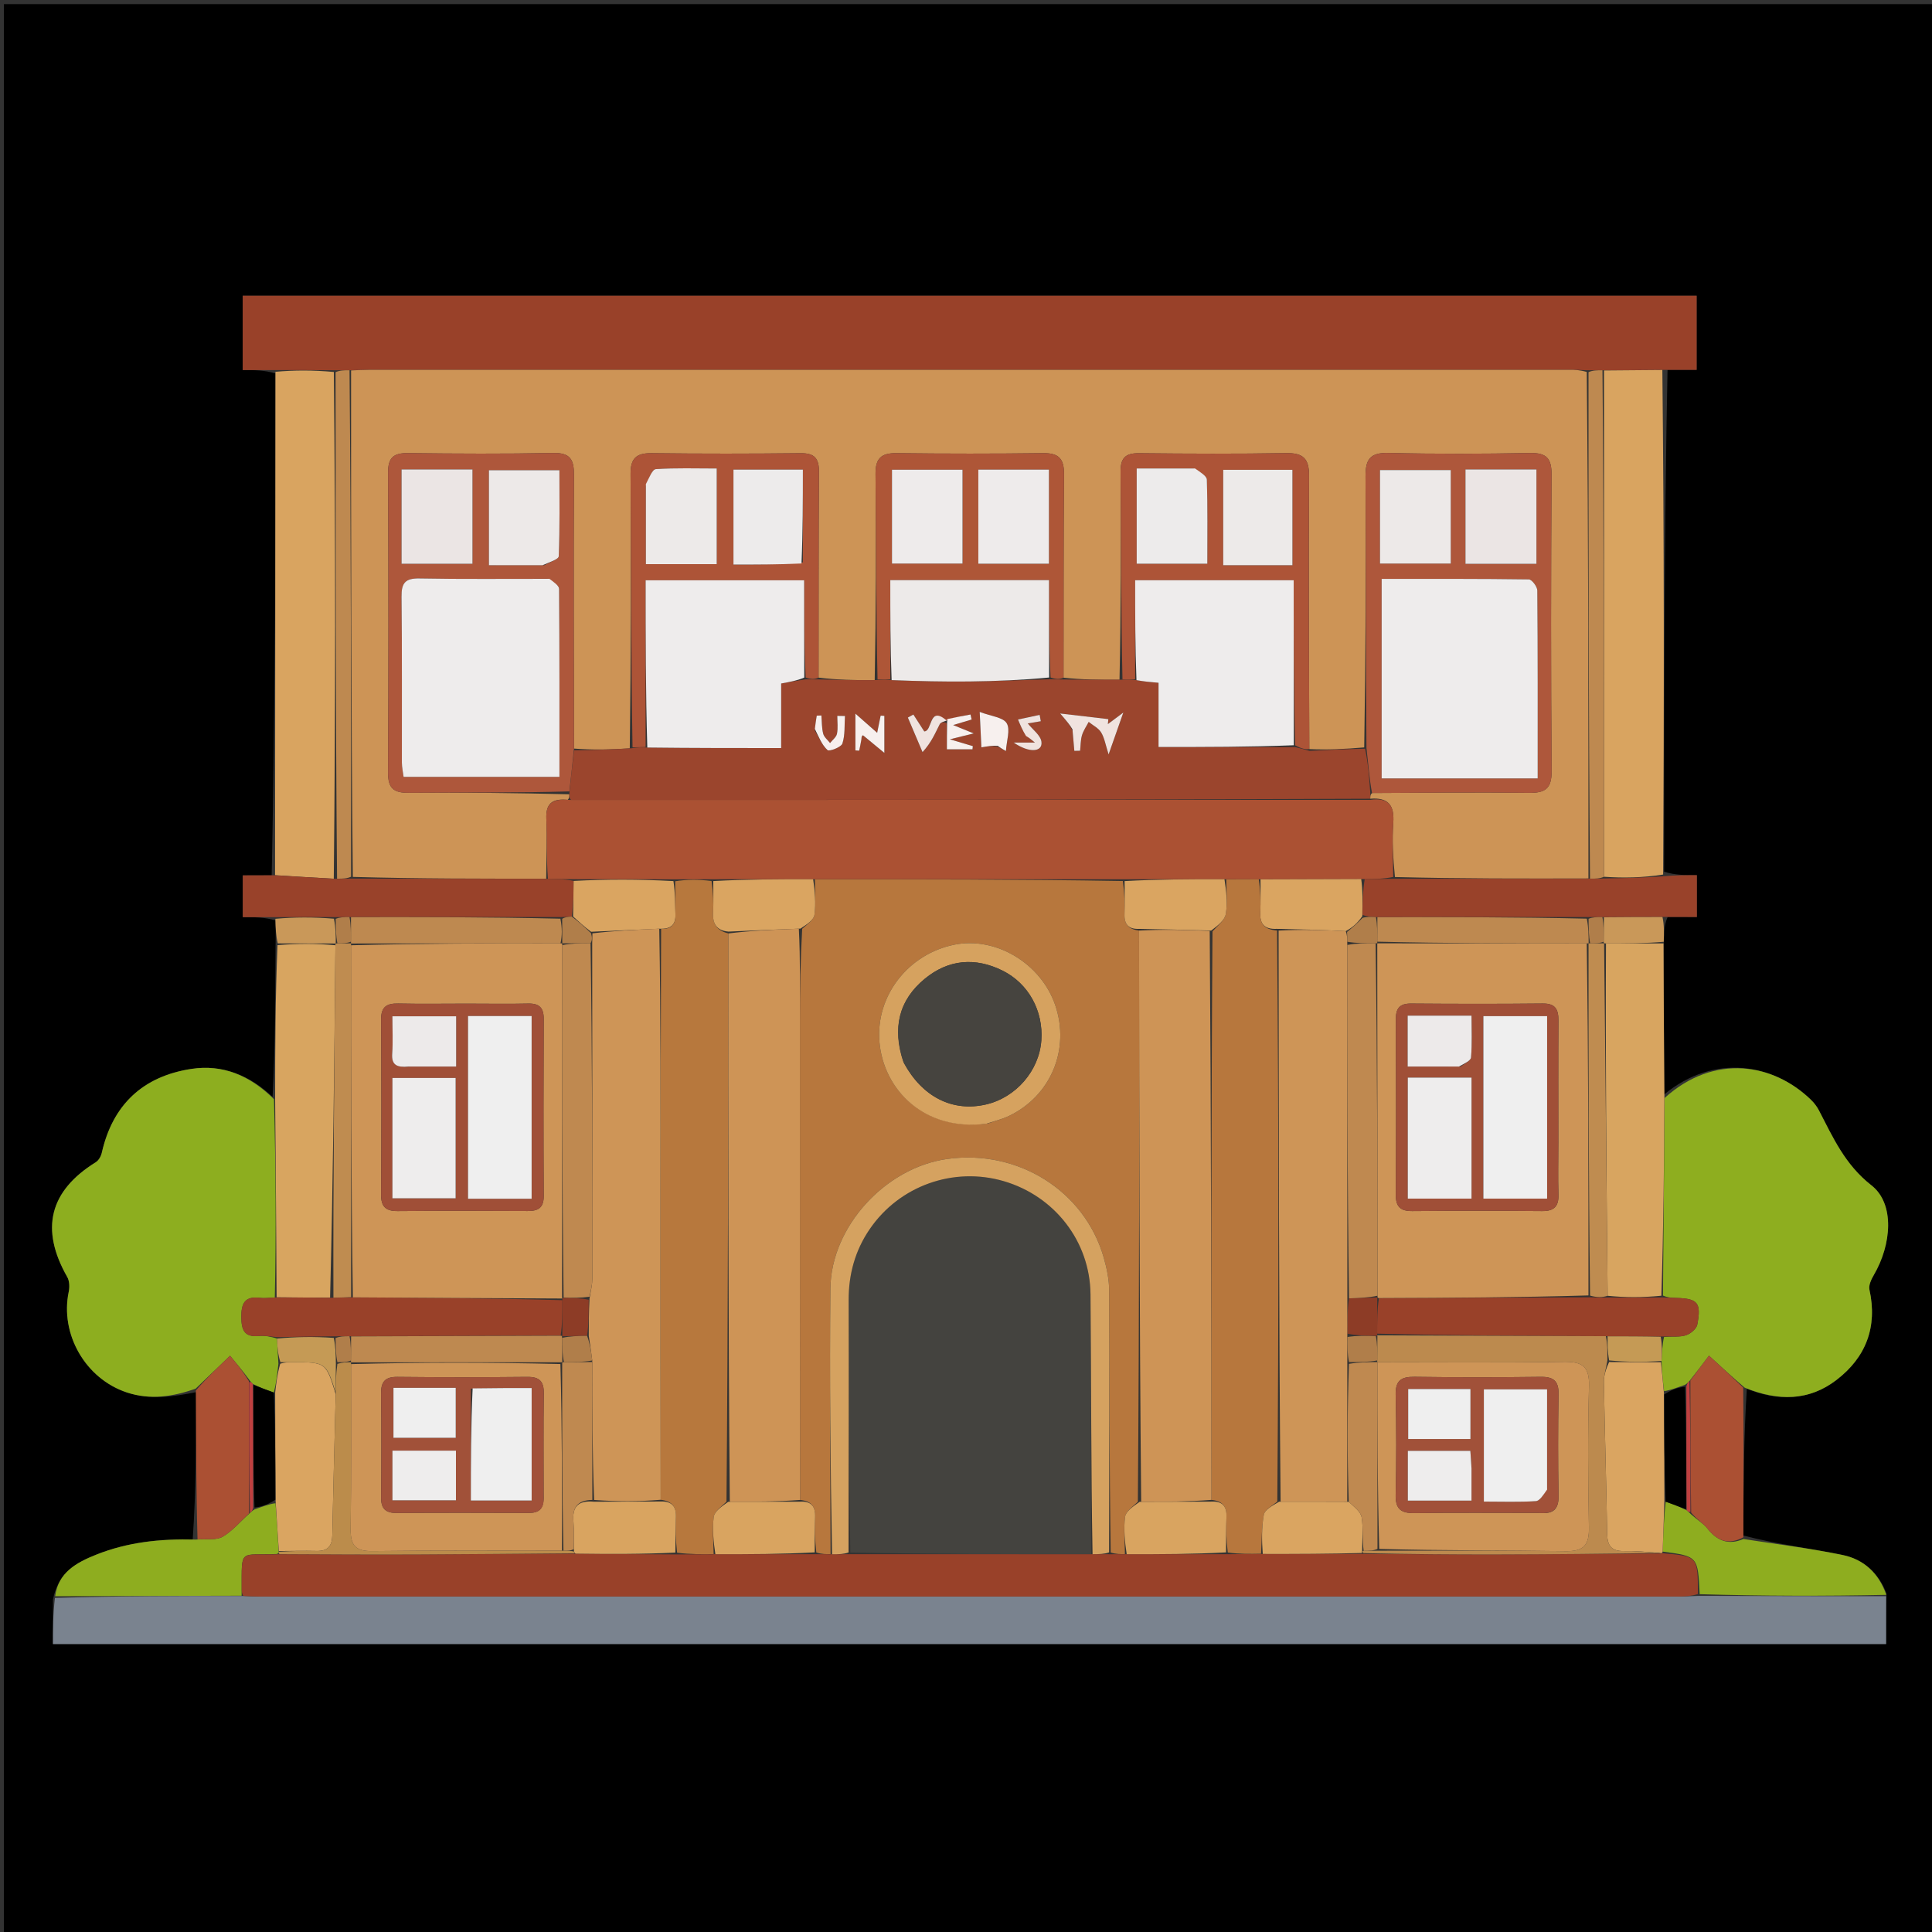 <svg version="1.1" id="Layer_1" xmlns="http://www.w3.org/2000/svg" xmlns:xlink="http://www.w3.org/1999/xlink" x="0px" y="0px"
	 width="100%" viewBox="0 0 512 512" enable-background="new 0 0 512 512" xml:space="preserve">
<rect x="0" y="0" width="512" height="512" fill="#333333" stroke="none"/>
<path fill="#000000" opacity="1" stroke="none" 
	d="
M292,513 
	C194.69,513 97.881,513 1.035,513 
	C1.035,342.399 1.035,171.797 1.035,1.098 
	C171.56,1.098 342.12,1.098 512.84,1.098 
	C512.84,171.667 512.84,342.333 512.84,513 
	C439.464,513 365.982,513 292,513 
M462.004,406.937 
	C462.054,393.96 462.103,380.984 462.93,368.049 
	C471.249,371.373 479.4,371.291 486.672,365.716 
	C494.516,359.703 497.592,351.661 495.424,341.763 
	C495.168,340.599 495.917,339.03 496.591,337.877 
	C501.281,329.859 502.201,319.017 495.952,314.128 
	C488.921,308.627 485.778,301.464 482.021,294.231 
	C481.501,293.23 480.771,292.286 479.961,291.496 
	C470.032,281.812 454.336,279.071 441.023,290.038 
	C440.962,276.697 440.9,263.356 440.977,249.153 
	C440.998,247.122 441.02,245.092 441.943,243.015 
	C444.503,243.015 447.062,243.015 449.687,243.015 
	C449.687,238.975 449.687,235.756 449.687,231.932 
	C446.635,231.932 443.872,231.932 441.011,231.008 
	C441.01,186.696 441.01,142.383 441.914,98.02 
	C444.493,98.02 447.071,98.02 449.628,98.02 
	C449.628,90.92 449.628,84.685 449.628,78.375 
	C320.989,78.375 192.722,78.375 64.318,78.375 
	C64.318,84.991 64.318,91.231 64.318,98.071 
	C67.416,98.071 70.204,98.071 73.003,98.994 
	C72.966,143.306 72.929,187.617 72,231.981 
	C69.446,231.981 66.892,231.981 64.335,231.981 
	C64.335,236.067 64.335,239.288 64.335,243.061 
	C67.426,243.061 70.192,243.061 72.991,243.927 
	C73.048,245.957 73.105,247.986 73.02,250.942 
	C72.965,264.284 72.91,277.626 72.241,290.708 
	C66.198,284.941 58.948,282.01 50.713,283.269 
	C37.935,285.222 29.864,292.696 26.975,305.5 
	C26.768,306.417 26.152,307.519 25.39,307.991 
	C13.077,315.627 10.582,325.738 17.83,338.435 
	C18.429,339.483 18.47,341.107 18.211,342.346 
	C15.874,353.546 22.62,365.354 33.576,369.002 
	C39.793,371.072 45.855,370.14 51.966,368.941 
	C51.971,381.911 51.977,394.881 51.067,407.97 
	C42.303,407.753 33.73,408.725 25.512,411.994 
	C20.203,414.105 15.421,416.737 14.032,423.933 
	C14.032,427.857 14.032,431.782 14.032,435.697 
	C176.34,435.697 337.97,435.697 499.835,435.697 
	C499.835,431.268 499.835,427.141 499.946,422.298 
	C497.89,416.843 493.848,413.238 488.357,412.1 
	C479.657,410.298 470.805,409.23 462.004,406.937 
z"/>
<path fill="#994129" opacity="1" stroke="none" 
	d="
M72.991,98.071 
	C70.204,98.071 67.416,98.071 64.318,98.071 
	C64.318,91.231 64.318,84.991 64.318,78.375 
	C192.722,78.375 320.989,78.375 449.628,78.375 
	C449.628,84.685 449.628,90.92 449.628,98.02 
	C447.071,98.02 444.493,98.02 440.995,98.021 
	C435.078,98.073 430.079,98.124 424.67,98.126 
	C423.16,98.107 422.06,98.136 420.497,98.118 
	C418.702,98.044 417.371,97.997 416.04,97.997 
	C310.035,97.994 204.03,97.993 98.025,98.001 
	C96.363,98.001 94.701,98.109 92.628,98.119 
	C91.118,98.107 90.019,98.141 88.461,98.121 
	C82.998,98.069 77.995,98.07 72.991,98.071 
z"/>
<path fill="#7A838F" opacity="1" stroke="none" 
	d="
M499.835,423.014 
	C499.835,427.141 499.835,431.268 499.835,435.697 
	C337.97,435.697 176.34,435.697 14.032,435.697 
	C14.032,431.782 14.032,427.857 14.557,423.471 
	C31.398,422.967 47.716,422.925 64.495,422.952 
	C66.287,423.05 67.618,423.106 68.949,423.106 
	C194.295,423.11 319.64,423.11 444.985,423.1 
	C446.646,423.1 448.307,422.959 450.437,422.92 
	C467.216,422.976 483.525,422.995 499.835,423.014 
z"/>
<path fill="#8DAE1F" opacity="1" stroke="none" 
	d="
M51.848,368.007 
	C45.855,370.14 39.793,371.072 33.576,369.002 
	C22.62,365.354 15.874,353.546 18.211,342.346 
	C18.47,341.107 18.429,339.483 17.83,338.435 
	C10.582,325.738 13.077,315.627 25.39,307.991 
	C26.152,307.519 26.768,306.417 26.975,305.5 
	C29.864,292.696 37.935,285.222 50.713,283.269 
	C58.948,282.01 66.198,284.941 72.608,291.303 
	C73.085,309.194 73.195,326.491 72.828,343.841 
	C71.207,343.922 70.043,344.096 68.92,343.95 
	C64.89,343.424 63.915,345.383 63.954,349.074 
	C63.99,352.49 64.738,354.419 68.603,354.047 
	C70.207,353.892 71.86,354.238 73.409,354.733 
	C73.496,357.072 73.664,359.034 73.786,361.395 
	C73.467,364.223 73.194,366.652 72.574,369.038 
	C70.538,368.332 68.851,367.668 67.023,366.769 
	C66.6,366.309 66.319,366.084 65.964,365.534 
	C64.266,363.253 62.64,361.297 60.966,359.283 
	C57.663,362.443 54.756,365.225 51.848,368.007 
z"/>
<path fill="#8EAE1F" opacity="1" stroke="none" 
	d="
M441.146,290.969 
	C454.336,279.071 470.032,281.812 479.961,291.496 
	C480.771,292.286 481.501,293.23 482.021,294.231 
	C485.778,301.464 488.921,308.627 495.952,314.128 
	C502.201,319.017 501.281,329.859 496.591,337.877 
	C495.917,339.03 495.168,340.599 495.424,341.763 
	C497.592,351.661 494.516,359.703 486.672,365.716 
	C479.4,371.291 471.249,371.373 462.355,367.74 
	C458.987,364.864 456.194,362.296 452.895,359.263 
	C451.246,361.461 449.604,363.649 447.726,365.981 
	C447.273,366.417 447.055,366.711 446.488,367.017 
	C444.452,367.715 442.765,368.399 440.992,368.678 
	C440.661,365.848 440.415,363.422 440.323,360.664 
	C440.489,358.34 440.499,356.349 440.988,354.291 
	C443.262,354.137 445.17,354.39 446.819,353.851 
	C448.025,353.458 449.578,352.157 449.795,351.032 
	C450.92,345.208 449.899,344.1 444.122,343.965 
	C442.979,343.938 441.837,343.848 440.706,343.332 
	C440.861,325.575 441.003,308.272 441.146,290.969 
z"/>
<path fill="#D9A460" opacity="1" stroke="none" 
	d="
M425.08,98.175 
	C430.079,98.124 435.078,98.073 440.542,98.046 
	C441.01,142.383 441.01,186.696 440.749,231.763 
	C435.354,232.614 430.222,232.71 425.075,232.352 
	C425.067,187.324 425.074,142.75 425.08,98.175 
z"/>
<path fill="#D9A460" opacity="1" stroke="none" 
	d="
M72.997,98.532 
	C77.995,98.07 82.998,98.069 88.474,98.576 
	C88.935,143.659 88.923,188.232 88.453,232.859 
	C82.961,232.585 77.926,232.257 72.892,231.929 
	C72.929,187.617 72.966,143.306 72.997,98.532 
z"/>
<path fill="#D8A560" opacity="1" stroke="none" 
	d="
M441.085,290.503 
	C441.003,308.272 440.861,325.575 440.273,343.384 
	C435.241,343.879 430.653,343.867 426.039,343.397 
	C425.725,311.974 425.436,281.008 425.604,250.034 
	C430.987,250.023 435.913,250.019 440.838,250.016 
	C440.9,263.356 440.962,276.697 441.085,290.503 
z"/>
<path fill="#D8A560" opacity="1" stroke="none" 
	d="
M73.305,343.787 
	C73.195,326.491 73.085,309.194 72.915,291.433 
	C72.91,277.626 72.965,264.284 73.547,250.474 
	C79,250.018 83.926,250.03 88.891,250.505 
	C88.597,281.93 88.266,312.892 87.475,343.89 
	C82.445,343.88 77.875,343.834 73.305,343.787 
z"/>
<path fill="#99422A" opacity="1" stroke="none" 
	d="
M425.089,232.806 
	C430.222,232.71 435.354,232.614 440.798,232.225 
	C443.872,231.932 446.635,231.932 449.687,231.932 
	C449.687,235.756 449.687,238.975 449.687,243.015 
	C447.062,243.015 444.503,243.015 441.026,242.993 
	C435.089,243.009 430.07,243.047 424.644,243.045 
	C423.152,243.022 422.067,243.038 420.516,243.022 
	C401.707,243.016 383.366,243.043 364.634,243.04 
	C363.204,242.963 362.165,242.916 361.079,242.424 
	C361.096,238.976 361.159,235.973 361.66,232.982 
	C364.482,232.947 366.866,232.899 369.703,232.88 
	C387.087,232.871 404.019,232.833 421.363,232.849 
	C422.88,232.87 423.984,232.838 425.089,232.806 
z"/>
<path fill="#99422A" opacity="1" stroke="none" 
	d="
M72.446,231.955 
	C77.926,232.257 82.961,232.585 88.866,232.909 
	C90.84,232.868 91.945,232.832 93.512,232.845 
	C110.9,232.88 127.825,232.866 145.21,232.893 
	C147.786,232.957 149.902,232.979 152.025,233.452 
	C151.979,236.891 151.926,239.88 151.513,242.898 
	C150.426,242.975 149.701,243.022 148.511,243.03 
	C129.702,243.012 111.36,243.033 92.612,243.025 
	C91.12,243.025 90.035,243.055 88.487,243.039 
	C83.003,243.016 77.98,243.039 72.958,243.061 
	C70.192,243.061 67.426,243.061 64.335,243.061 
	C64.335,239.288 64.335,236.067 64.335,231.981 
	C66.892,231.981 69.446,231.981 72.446,231.955 
z"/>
<path fill="#8EAD1F" opacity="1" stroke="none" 
	d="
M64.033,422.884 
	C47.716,422.925 31.398,422.967 14.623,423.011 
	C15.421,416.737 20.203,414.105 25.512,411.994 
	C33.73,408.725 42.303,407.753 51.888,408.001 
	C54.855,407.811 57.373,408.221 59.059,407.223 
	C61.677,405.672 63.728,403.163 66.258,400.941 
	C66.718,400.547 66.94,400.272 67.511,399.983 
	C69.55,399.284 71.239,398.598 73.014,398.368 
	C73.363,402.897 73.626,406.97 73.848,411.233 
	C73.808,411.423 73.731,411.803 73.293,411.827 
	C63.354,412.204 64.086,410.283 64.044,420.923 
	C64.041,421.576 64.036,422.23 64.033,422.884 
z"/>
<path fill="#8EAD1F" opacity="1" stroke="none" 
	d="
M499.89,422.656 
	C483.525,422.995 467.216,422.976 450.433,422.47 
	C449.948,412.427 449.948,412.427 440.613,411.185 
	C440.806,406.472 440.939,402.192 441.42,397.958 
	C443.458,398.668 445.148,399.332 446.981,400.221 
	C447.41,400.647 447.697,400.847 448.165,401.325 
	C449.75,402.756 451.405,403.709 452.506,405.101 
	C455.091,408.368 458.094,409.531 462.018,407.851 
	C470.805,409.23 479.657,410.298 488.357,412.1 
	C493.848,413.238 497.89,416.843 499.89,422.656 
z"/>
<path fill="#AB5033" opacity="1" stroke="none" 
	d="
M66.019,401.06 
	C63.728,403.163 61.677,405.672 59.059,407.223 
	C57.373,408.221 54.855,407.811 52.346,407.942 
	C51.977,394.881 51.971,381.911 51.907,368.474 
	C54.756,365.225 57.663,362.443 60.966,359.283 
	C62.64,361.297 64.266,363.253 65.955,366.014 
	C66.018,378.233 66.019,389.647 66.019,401.06 
z"/>
<path fill="#AB5033" opacity="1" stroke="none" 
	d="
M462.011,407.394 
	C458.094,409.531 455.091,408.368 452.506,405.101 
	C451.405,403.709 449.75,402.756 448.17,400.853 
	C447.983,388.681 447.973,377.259 447.962,365.838 
	C449.604,363.649 451.246,361.461 452.895,359.263 
	C456.194,362.296 458.987,364.864 461.966,367.719 
	C462.103,380.984 462.054,393.96 462.011,407.394 
z"/>
<path fill="#C99859" opacity="1" stroke="none" 
	d="
M425.051,243.086 
	C430.07,243.047 435.089,243.009 440.575,243.016 
	C441.02,245.092 440.998,247.122 440.908,249.584 
	C435.913,250.019 430.987,250.023 425.562,250.022 
	C425.063,250.018 424.98,249.997 424.994,249.562 
	C425.022,247.114 425.036,245.1 425.051,243.086 
z"/>
<path fill="#C99859" opacity="1" stroke="none" 
	d="
M72.975,243.494 
	C77.98,243.039 83.003,243.016 88.496,243.466 
	C88.984,245.959 89.002,247.978 88.978,250.008 
	C88.936,250.018 88.853,250.042 88.853,250.042 
	C83.926,250.03 79,250.018 73.618,250.011 
	C73.105,247.986 73.048,245.957 72.975,243.494 
z"/>
<path fill="#CD9456" opacity="1" stroke="none" 
	d="
M144.75,232.851 
	C127.825,232.866 110.9,232.88 93.502,232.393 
	C93.032,187.317 93.036,142.741 93.039,98.166 
	C94.701,98.109 96.363,98.001 98.025,98.001 
	C204.03,97.993 310.035,97.994 416.04,97.997 
	C417.371,97.997 418.702,98.044 420.505,98.573 
	C420.969,143.649 420.96,188.222 420.951,232.795 
	C404.019,232.833 387.087,232.871 369.673,232.426 
	C369.179,227.332 368.892,222.701 369.23,218.116 
	C369.577,213.409 367.946,211.277 363.128,211.671 
	C363.122,210.986 363.132,210.594 363.598,210.161 
	C377.715,210.091 391.378,209.931 405.036,210.113 
	C409.386,210.171 411.234,209.137 411.196,204.309 
	C410.986,178.154 411.016,151.995 411.176,125.839 
	C411.203,121.505 409.889,119.972 405.477,120.054 
	C392.986,120.286 380.483,120.337 367.995,120.034 
	C363.039,119.914 361.842,121.733 361.876,126.401 
	C362.049,150.224 361.917,174.049 361.529,198.072 
	C356.457,198.509 351.748,198.746 346.979,198.519 
	C346.891,174.074 346.772,150.093 346.915,126.113 
	C346.942,121.514 345.353,120.004 340.822,120.08 
	C327.835,120.299 314.842,120.245 301.854,120.106 
	C298.155,120.066 296.931,121.441 296.961,125.095 
	C297.115,143.413 297.071,161.732 296.683,180.137 
	C291.451,180.173 286.633,180.122 281.842,179.596 
	C281.884,161.314 281.819,143.505 281.975,125.698 
	C282.01,121.643 280.645,120.04 276.496,120.092 
	C263.516,120.256 250.532,120.253 237.552,120.093 
	C233.453,120.043 231.984,121.544 232.024,125.65 
	C232.2,143.789 232.152,161.93 231.805,180.241 
	C226.584,180.291 221.744,180.171 216.926,179.577 
	C216.959,161.112 216.901,143.118 217.038,125.127 
	C217.066,121.502 215.907,120.065 212.174,120.105 
	C199.014,120.247 185.85,120.26 172.691,120.099 
	C168.624,120.049 167.081,121.459 167.106,125.605 
	C167.256,149.761 167.219,173.918 166.895,198.325 
	C161.744,198.663 156.944,198.75 152.116,198.382 
	C152.07,173.939 151.973,149.95 152.107,125.963 
	C152.131,121.794 151.158,119.956 146.569,120.047 
	C133.747,120.302 120.915,120.234 108.09,120.078 
	C104.239,120.032 102.822,121.318 102.84,125.27 
	C102.966,151.757 102.978,178.245 102.832,204.731 
	C102.809,208.955 104.361,210.141 108.384,210.105 
	C122.541,209.979 136.7,210.146 150.872,210.496 
	C150.875,211.181 150.865,211.572 150.433,211.969 
	C146.233,211.539 144.614,213.039 144.785,217.005 
	C145.012,222.277 144.783,227.568 144.75,232.851 
z"/>
<path fill="#BE8950" opacity="1" stroke="none" 
	d="
M92.628,98.119 
	C93.036,142.741 93.032,187.317 93.039,232.344 
	C91.945,232.832 90.84,232.868 89.324,232.855 
	C88.923,188.232 88.935,143.659 88.933,98.63 
	C90.019,98.141 91.118,98.107 92.628,98.119 
z"/>
<path fill="#BE8950" opacity="1" stroke="none" 
	d="
M421.363,232.849 
	C420.96,188.222 420.969,143.649 420.969,98.621 
	C422.06,98.136 423.16,98.107 424.67,98.126 
	C425.074,142.75 425.067,187.324 425.075,232.352 
	C423.984,232.838 422.88,232.87 421.363,232.849 
z"/>
<path fill="#994129" opacity="1" stroke="none" 
	d="
M440.553,411.619 
	C449.948,412.427 449.948,412.427 449.963,422.433 
	C448.307,422.959 446.646,423.1 444.985,423.1 
	C319.64,423.11 194.295,423.11 68.949,423.106 
	C67.618,423.106 66.287,423.05 64.495,422.952 
	C64.036,422.23 64.041,421.576 64.044,420.923 
	C64.086,410.283 63.354,412.204 73.787,411.889 
	C86.714,411.938 98.711,411.995 110.708,411.948 
	C124.533,411.894 138.359,411.748 152.63,411.73 
	C161.692,411.848 170.309,411.877 179.388,411.939 
	C182.94,411.929 186.031,411.888 189.58,411.883 
	C198.65,411.894 207.262,411.868 216.297,411.877 
	C217.85,411.893 218.979,411.874 220.503,411.891 
	C222.217,411.908 223.537,411.889 225.335,411.883 
	C246.922,411.887 268.033,411.879 289.539,411.876 
	C291.254,411.872 292.572,411.864 294.314,411.888 
	C295.866,411.894 296.996,411.868 298.583,411.88 
	C307.653,411.894 316.266,411.87 325.342,411.883 
	C328.602,411.862 331.397,411.803 334.643,411.805 
	C343.687,411.826 352.281,411.787 361.35,411.788 
	C373.444,411.872 385.065,411.97 396.685,411.946 
	C411.119,411.916 425.554,411.786 440.131,411.685 
	C440.272,411.67 440.553,411.619 440.553,411.619 
z"/>
<path fill="#994129" opacity="1" stroke="none" 
	d="
M72.828,343.841 
	C77.875,343.834 82.445,343.88 87.901,343.931 
	C90.209,343.873 91.631,343.811 93.513,343.812 
	C112.333,343.955 130.692,344.036 149.04,344.561 
	C149.036,347.961 149.045,350.918 148.583,353.909 
	C129.755,354.014 111.398,354.085 92.629,354.114 
	C91.112,354.111 90.007,354.15 88.445,354.138 
	C83.155,354.176 78.323,354.266 73.49,354.356 
	C71.86,354.238 70.207,353.892 68.603,354.047 
	C64.738,354.419 63.99,352.49 63.954,349.074 
	C63.915,345.383 64.89,343.424 68.92,343.95 
	C70.043,344.096 71.207,343.922 72.828,343.841 
z"/>
<path fill="#DAA561" opacity="1" stroke="none" 
	d="
M73.888,411.043 
	C73.626,406.97 73.363,402.897 73.045,397.906 
	C72.967,387.685 72.944,378.383 72.921,369.081 
	C73.194,366.652 73.467,364.223 74.266,361.395 
	C75.609,360.996 76.425,360.995 77.242,360.995 
	C86.386,360.99 86.386,360.99 88.967,369.505 
	C88.662,382.256 88.303,394.542 88.068,406.83 
	C88.012,409.77 86.823,411.088 83.869,411.017 
	C80.544,410.939 77.215,411.027 73.888,411.043 
z"/>
<path fill="#000000" opacity="1" stroke="none" 
	d="
M72.574,369.038 
	C72.944,378.383 72.967,387.685 72.959,397.45 
	C71.239,398.598 69.55,399.284 67.448,399.517 
	C67.078,388.377 67.12,377.691 67.163,367.004 
	C68.851,367.668 70.538,368.332 72.574,369.038 
z"/>
<path fill="#C59A55" opacity="1" stroke="none" 
	d="
M88.959,369.04 
	C86.386,360.99 86.386,360.99 77.242,360.995 
	C76.425,360.995 75.609,360.996 74.312,360.997 
	C73.664,359.034 73.496,357.072 73.409,354.733 
	C78.323,354.266 83.155,354.176 88.46,354.558 
	C88.959,357.016 88.985,359.002 89.01,361.434 
	C88.992,364.267 88.976,366.654 88.959,369.04 
z"/>
<path fill="#BF4040" opacity="1" stroke="none" 
	d="
M67.023,366.769 
	C67.12,377.691 67.078,388.377 67.098,399.53 
	C66.94,400.272 66.718,400.547 66.258,400.941 
	C66.019,389.647 66.018,378.233 66.027,366.339 
	C66.319,366.084 66.6,366.309 67.023,366.769 
z"/>
<path fill="#994129" opacity="1" stroke="none" 
	d="
M426.065,343.854 
	C430.653,343.867 435.241,343.879 440.262,343.839 
	C441.837,343.848 442.979,343.938 444.122,343.965 
	C449.899,344.1 450.92,345.208 449.795,351.032 
	C449.578,352.157 448.025,353.458 446.819,353.851 
	C445.17,354.39 443.262,354.137 440.583,354.183 
	C435.145,354.14 430.59,354.136 425.564,354.105 
	C405.044,354.008 384.994,353.94 364.958,353.43 
	C364.964,350.032 364.956,347.075 365.419,344.076 
	C384.242,343.939 402.595,343.844 421.371,343.804 
	C423.218,343.857 424.641,343.855 426.065,343.854 
z"/>
<path fill="#DAA561" opacity="1" stroke="none" 
	d="
M440.613,411.185 
	C440.553,411.619 440.272,411.67 439.76,411.53 
	C436.269,411.259 433.289,410.981 430.315,411.039 
	C427.084,411.101 425.969,409.649 425.917,406.527 
	C425.694,393.097 425.278,379.67 425.046,366.24 
	C425.015,364.482 425.639,362.713 426.427,360.958 
	C431.319,360.977 435.744,360.987 440.168,360.997 
	C440.415,363.422 440.661,365.848 440.959,369.141 
	C441.031,379.31 441.052,388.611 441.072,397.912 
	C440.939,402.192 440.806,406.472 440.613,411.185 
z"/>
<path fill="#000000" opacity="1" stroke="none" 
	d="
M441.42,397.958 
	C441.052,388.611 441.031,379.31 441.045,369.546 
	C442.765,368.399 444.452,367.715 446.552,367.483 
	C446.923,378.623 446.881,389.31 446.839,399.996 
	C445.148,399.332 443.458,398.668 441.42,397.958 
z"/>
<path fill="#C59A55" opacity="1" stroke="none" 
	d="
M440.323,360.664 
	C435.744,360.987 431.319,360.977 426.436,360.533 
	C425.997,358.11 426.016,356.121 426.034,354.133 
	C430.59,354.136 435.145,354.14 440.105,354.25 
	C440.499,356.349 440.489,358.34 440.323,360.664 
z"/>
<path fill="#BF4040" opacity="1" stroke="none" 
	d="
M446.981,400.221 
	C446.881,389.31 446.923,378.623 446.901,367.47 
	C447.055,366.711 447.273,366.417 447.726,365.981 
	C447.973,377.259 447.983,388.681 447.989,400.574 
	C447.697,400.847 447.41,400.647 446.981,400.221 
z"/>
<path fill="#BF8C50" opacity="1" stroke="none" 
	d="
M426.039,343.397 
	C424.641,343.855 423.218,343.857 421.381,343.356 
	C420.966,311.916 420.966,280.979 420.976,250.029 
	C420.987,250.017 421.007,249.991 421.405,249.995 
	C422.862,249.998 423.921,249.997 424.98,249.997 
	C424.98,249.997 425.063,250.018 425.105,250.03 
	C425.436,281.008 425.725,311.974 426.039,343.397 
z"/>
<path fill="#BF8C50" opacity="1" stroke="none" 
	d="
M93.052,343.749 
	C91.631,343.811 90.209,343.873 88.361,343.894 
	C88.266,312.892 88.597,281.93 88.891,250.505 
	C88.853,250.042 88.936,250.018 89.374,250.009 
	C90.873,249.997 91.933,249.994 93.003,250.004 
	C93.013,250.017 93.034,250.042 93.027,250.506 
	C93.03,281.897 93.041,312.823 93.052,343.749 
z"/>
<path fill="#AB5133" opacity="1" stroke="none" 
	d="
M145.21,232.893 
	C144.783,227.568 145.012,222.277 144.785,217.005 
	C144.614,213.039 146.233,211.539 150.914,211.98 
	C222.26,211.979 292.703,211.971 363.145,211.964 
	C367.946,211.277 369.577,213.409 369.23,218.116 
	C368.892,222.701 369.179,227.332 369.221,232.397 
	C366.866,232.899 364.482,232.947 361.172,232.97 
	C351.514,232.976 342.78,233.007 333.592,233.019 
	C330.412,233.01 327.686,233.021 324.497,233.001 
	C315.37,232.992 306.709,233.015 297.575,233.02 
	C270.054,233.014 243.003,233.026 215.49,233.006 
	C206.364,232.993 197.701,233.013 188.581,233.015 
	C185.053,233.028 181.982,233.058 178.45,233.041 
	C169.332,232.997 160.675,232.999 152.018,233.001 
	C149.902,232.979 147.786,232.957 145.21,232.893 
z"/>
<path fill="#BE8950" opacity="1" stroke="none" 
	d="
M365.024,243.07 
	C383.366,243.043 401.707,243.016 420.52,243.452 
	C420.996,245.941 421.002,247.966 421.007,249.991 
	C421.007,249.991 420.987,250.017 420.512,250.018 
	C401.689,250.01 383.34,250 364.993,249.557 
	C365.004,247.105 365.014,245.088 365.024,243.07 
z"/>
<path fill="#DAA561" opacity="1" stroke="none" 
	d="
M334.047,233.038 
	C342.78,233.007 351.514,232.976 360.735,232.957 
	C361.159,235.973 361.096,238.976 361.028,242.799 
	C359.679,244.736 358.334,245.853 356.636,246.761 
	C350.455,246.423 344.627,246.295 338.389,246.16 
	C334.986,246.312 333.875,244.788 333.989,241.924 
	C334.107,238.966 334.036,236 334.047,233.038 
z"/>
<path fill="#B07E4A" opacity="1" stroke="none" 
	d="
M356.989,246.971 
	C358.334,245.853 359.679,244.736 361.075,243.243 
	C362.165,242.916 363.204,242.963 364.634,243.04 
	C365.014,245.088 365.004,247.105 364.997,249.561 
	C365,250 364.993,249.994 364.551,249.995 
	C361.76,249.981 359.411,249.965 357.055,249.578 
	C357.029,248.461 357.009,247.716 356.989,246.971 
z"/>
<path fill="#B07E4A" opacity="1" stroke="none" 
	d="
M421.405,249.995 
	C421.002,247.966 420.996,245.941 420.987,243.486 
	C422.067,243.038 423.152,243.022 424.644,243.045 
	C425.036,245.1 425.022,247.114 424.994,249.562 
	C423.921,249.997 422.862,249.998 421.405,249.995 
z"/>
<path fill="#BE8950" opacity="1" stroke="none" 
	d="
M93.017,243.055 
	C111.36,243.033 129.702,243.012 148.517,243.46 
	C148.996,245.951 149.002,247.971 148.538,249.993 
	C129.724,250.011 111.379,250.026 93.034,250.042 
	C93.034,250.042 93.013,250.017 93.006,249.569 
	C93.005,247.099 93.011,245.077 93.017,243.055 
z"/>
<path fill="#DAA561" opacity="1" stroke="none" 
	d="
M152.025,233.452 
	C160.675,232.999 169.332,232.997 178.469,233.496 
	C178.959,236.774 178.905,239.553 178.998,242.326 
	C179.088,245.021 177.864,246.268 174.713,246.121 
	C168.487,246.373 162.749,246.671 156.64,246.932 
	C154.803,245.552 153.339,244.21 151.874,242.869 
	C151.926,239.88 151.979,236.891 152.025,233.452 
z"/>
<path fill="#B07E4A" opacity="1" stroke="none" 
	d="
M151.513,242.898 
	C153.339,244.21 154.803,245.552 156.627,247.305 
	C156.97,248.461 156.955,249.206 156.502,249.964 
	C153.712,249.982 151.359,249.988 149.003,249.997 
	C149,250 149.008,249.991 149.008,249.991 
	C149.002,247.971 148.996,245.951 148.983,243.5 
	C149.701,243.022 150.426,242.975 151.513,242.898 
z"/>
<path fill="#B07E4A" opacity="1" stroke="none" 
	d="
M92.612,243.025 
	C93.011,245.077 93.005,247.099 92.996,249.556 
	C91.933,249.994 90.873,249.997 89.416,249.999 
	C89.002,247.978 88.984,245.959 88.958,243.513 
	C90.035,243.055 91.12,243.025 92.612,243.025 
z"/>
<path fill="#BB8C4B" opacity="1" stroke="none" 
	d="
M88.967,369.505 
	C88.976,366.654 88.992,364.267 89.407,361.438 
	C90.864,360.994 91.923,360.993 92.996,361.003 
	C93.01,361.014 93.038,361.036 93.028,361.501 
	C93.013,376.404 93.131,390.843 92.928,405.278 
	C92.867,409.592 94.271,411.107 98.649,411.054 
	C115.408,410.849 132.17,410.951 149.323,410.953 
	C150.496,410.972 151.279,410.977 152.101,411.145 
	C152.141,411.308 152.184,411.641 152.184,411.641 
	C138.359,411.748 124.533,411.894 110.708,411.948 
	C98.711,411.995 86.714,411.938 74.224,411.865 
	C73.731,411.803 73.808,411.423 73.848,411.233 
	C77.215,411.027 80.544,410.939 83.869,411.017 
	C86.823,411.088 88.012,409.77 88.068,406.83 
	C88.303,394.542 88.662,382.256 88.967,369.505 
z"/>
<path fill="#9B452D" opacity="1" stroke="none" 
	d="
M363.128,211.671 
	C292.703,211.971 222.26,211.979 151.336,211.975 
	C150.865,211.572 150.875,211.181 150.899,210.026 
	C151.322,205.787 151.732,202.312 152.143,198.837 
	C156.944,198.75 161.744,198.663 167.278,198.309 
	C169.04,198.017 170.069,197.991 171.542,198.107 
	C183.521,198.249 195.056,198.249 207.018,198.249 
	C207.018,192.3 207.018,186.723 207.018,181.132 
	C209.347,180.713 211.26,180.369 213.546,180.03 
	C214.915,180.04 215.909,180.045 216.903,180.05 
	C221.744,180.171 226.584,180.291 232.177,180.229 
	C233.932,180.036 234.935,180.025 236.288,180.239 
	C243.4,180.519 250.162,180.672 256.922,180.596 
	C263.97,180.517 271.016,180.217 278.439,180.013 
	C279.816,180.032 280.815,180.052 281.815,180.071 
	C286.633,180.122 291.451,180.173 297.054,180.129 
	C298.836,180.032 299.832,180.029 301.175,180.247 
	C303.157,180.611 304.792,180.752 307.026,180.945 
	C307.026,186.771 307.026,192.476 307.026,197.965 
	C319.396,197.965 331.149,197.965 343.258,197.992 
	C344.756,198.34 345.897,198.662 347.038,198.983 
	C351.748,198.746 356.457,198.509 361.763,198.425 
	C362.62,202.454 362.881,206.328 363.142,210.203 
	C363.132,210.594 363.122,210.986 363.128,211.671 
M250.385,191.086 
	C246.094,186.961 247.177,193.791 244.938,193.831 
	C243.951,192.299 243.001,190.825 242.052,189.351 
	C241.564,189.621 241.077,189.892 240.59,190.162 
	C241.888,193.215 243.185,196.268 244.483,199.321 
	C246.9,196.669 247.857,194.234 249.041,191.915 
	C249.324,191.36 250.364,191.193 250.938,191.764 
	C250.938,194.037 250.938,196.309 250.938,198.575 
	C253.502,198.575 255.61,198.575 257.717,198.575 
	C257.749,198.296 257.781,198.016 257.813,197.737 
	C256.235,197.267 254.657,196.798 251.721,195.924 
	C254.449,195.25 255.702,194.94 258.042,194.363 
	C255.68,193.404 254.426,192.895 252.588,192.148 
	C254.751,191.503 256.124,191.093 257.497,190.683 
	C257.397,190.238 257.297,189.793 257.197,189.348 
	C255.15,189.731 253.104,190.114 250.385,191.086 
M284.242,193.69 
	C284.398,195.456 284.554,197.222 284.709,198.988 
	C285.22,198.978 285.73,198.968 286.241,198.957 
	C286.389,197.585 286.356,196.16 286.738,194.857 
	C287.105,193.609 287.904,192.488 288.513,191.312 
	C289.642,192.227 291.103,192.939 291.817,194.108 
	C292.705,195.564 292.978,197.398 293.794,199.929 
	C295.239,195.82 296.281,192.857 297.697,188.829 
	C295.74,190.291 294.67,191.09 293.601,191.889 
	C293.64,191.451 293.679,191.014 293.719,190.576 
	C289.887,190.128 286.055,189.679 280.952,189.081 
	C282.78,191.218 283.479,192.036 284.242,193.69 
M264.668,197.96 
	C265.308,198.318 265.948,198.676 266.578,199.029 
	C266.749,196.311 267.804,193.369 266.786,191.665 
	C265.843,190.087 262.685,189.832 259.629,188.659 
	C259.842,193.082 259.981,195.982 260.081,198.054 
	C261.949,197.743 263.068,197.557 264.668,197.96 
M228.286,195.603 
	C228.322,195.441 228.327,195.262 228.402,195.121 
	C228.464,195.005 228.687,194.841 228.708,194.858 
	C230.473,196.298 232.225,197.754 234.364,199.529 
	C234.364,195.708 234.364,192.71 234.364,189.711 
	C234.036,189.692 233.707,189.673 233.379,189.653 
	C233.075,191.145 232.772,192.637 232.454,194.203 
	C230.609,192.576 228.826,191.004 226.688,189.119 
	C226.688,193.068 226.688,195.967 226.688,198.865 
	C227.023,198.889 227.358,198.913 227.693,198.937 
	C227.882,198.065 228.071,197.193 228.286,195.603 
M272.243,195.12 
	C272.745,195.534 273.247,195.948 274.255,196.78 
	C272.095,196.78 270.719,196.78 268.622,196.78 
	C272.825,199.683 276.363,199.286 275.995,196.576 
	C275.757,194.83 273.649,193.337 272.365,191.713 
	C273.432,191.535 274.629,191.335 275.826,191.135 
	C275.724,190.574 275.621,190.013 275.519,189.451 
	C273.605,189.858 271.691,190.265 269.777,190.671 
	C270.369,192.094 270.961,193.517 272.243,195.12 
M215.941,193.573 
	C217.012,195.363 217.825,197.436 219.302,198.777 
	C219.778,199.21 222.92,198.021 223.242,197.046 
	C223.988,194.783 223.759,192.198 223.925,189.744 
	C223.246,189.734 222.568,189.724 221.89,189.713 
	C221.89,191.299 222.112,192.929 221.806,194.454 
	C221.625,195.359 220.613,196.098 219.974,196.911 
	C219.344,196.092 218.391,195.356 218.155,194.435 
	C217.756,192.887 217.812,191.221 217.677,189.605 
	C217.266,189.623 216.855,189.64 216.444,189.658 
	C216.277,190.695 216.109,191.732 215.941,193.573 
z"/>
<path fill="#AE573B" opacity="1" stroke="none" 
	d="
M152.116,198.382 
	C151.732,202.312 151.322,205.787 150.885,209.732 
	C136.7,210.146 122.541,209.979 108.384,210.105 
	C104.361,210.141 102.809,208.955 102.832,204.731 
	C102.978,178.245 102.966,151.757 102.84,125.27 
	C102.822,121.318 104.239,120.032 108.09,120.078 
	C120.915,120.234 133.747,120.302 146.569,120.047 
	C151.158,119.956 152.131,121.794 152.107,125.963 
	C151.973,149.95 152.07,173.939 152.116,198.382 
M145.146,153.38 
	C133.824,153.377 122.5,153.517 111.183,153.292 
	C107.392,153.216 106.36,154.489 106.405,158.157 
	C106.583,172.806 106.468,187.459 106.502,202.11 
	C106.505,203.371 106.8,204.63 106.957,205.877 
	C120.853,205.877 134.389,205.877 148.255,205.877 
	C148.255,189.005 148.289,172.543 148.162,156.083 
	C148.155,155.187 146.803,154.302 145.146,153.38 
M106.417,138.467 
	C106.417,142.068 106.417,145.669 106.417,149.411 
	C113.116,149.411 119.124,149.411 125.213,149.411 
	C125.213,140.825 125.213,132.636 125.213,124.41 
	C118.876,124.41 112.966,124.41 106.417,124.41 
	C106.417,128.946 106.417,133.217 106.417,138.467 
M144.265,149.783 
	C145.593,148.991 148.041,148.243 148.074,147.4 
	C148.374,139.815 148.249,132.213 148.249,124.609 
	C141.522,124.609 135.495,124.609 129.569,124.609 
	C129.569,133.153 129.569,141.235 129.569,149.784 
	C134.391,149.784 138.854,149.784 144.265,149.783 
z"/>
<path fill="#AE573B" opacity="1" stroke="none" 
	d="
M363.598,210.161 
	C362.881,206.328 362.62,202.454 362.125,198.226 
	C361.917,174.049 362.049,150.224 361.876,126.401 
	C361.842,121.733 363.039,119.914 367.995,120.034 
	C380.483,120.337 392.986,120.286 405.477,120.054 
	C409.889,119.972 411.203,121.505 411.176,125.839 
	C411.016,151.995 410.986,178.154 411.196,204.309 
	C411.234,209.137 409.386,210.171 405.036,210.113 
	C391.378,209.931 377.715,210.091 363.598,210.161 
M399.472,206.289 
	C402.049,206.289 404.625,206.289 407.505,206.289 
	C407.505,189.095 407.548,172.794 407.404,156.494 
	C407.395,155.46 405.949,153.556 405.151,153.544 
	C392.211,153.358 379.267,153.412 366.15,153.412 
	C366.15,171.291 366.15,188.628 366.15,206.289 
	C377.208,206.289 387.844,206.289 399.472,206.289 
M388.364,139.44 
	C388.364,142.709 388.364,145.979 388.364,149.421 
	C395.057,149.421 401.062,149.421 407.173,149.421 
	C407.173,140.841 407.173,132.647 407.173,124.407 
	C400.848,124.407 394.936,124.407 388.364,124.407 
	C388.364,129.268 388.364,133.867 388.364,139.44 
M365.713,142.414 
	C365.713,144.689 365.713,146.964 365.713,149.352 
	C372.407,149.352 378.435,149.352 384.471,149.352 
	C384.471,140.832 384.471,132.75 384.471,124.576 
	C378.112,124.576 372.088,124.576 365.713,124.576 
	C365.713,130.478 365.713,135.958 365.713,142.414 
z"/>
<path fill="#AD5437" opacity="1" stroke="none" 
	d="
M300.827,180.025 
	C299.832,180.029 298.836,180.032 297.469,180.043 
	C297.071,161.732 297.115,143.413 296.961,125.095 
	C296.931,121.441 298.155,120.066 301.854,120.106 
	C314.842,120.245 327.835,120.299 340.822,120.08 
	C345.353,120.004 346.942,121.514 346.915,126.113 
	C346.772,150.093 346.891,174.074 346.979,198.519 
	C345.897,198.662 344.756,198.34 343.228,197.526 
	C342.841,182.662 342.841,168.29 342.841,153.768 
	C328.512,153.768 314.867,153.768 300.827,153.768 
	C300.827,162.793 300.827,171.409 300.827,180.025 
M334.443,149.797 
	C337.046,149.797 339.65,149.797 342.508,149.797 
	C342.508,141.014 342.508,132.837 342.508,124.511 
	C336.151,124.511 330.126,124.511 324.164,124.511 
	C324.164,133.068 324.164,141.249 324.164,149.797 
	C327.556,149.797 330.518,149.797 334.443,149.797 
M316.221,124.148 
	C311.286,124.148 306.35,124.148 301.234,124.148 
	C301.234,132.92 301.234,141.114 301.234,149.401 
	C307.601,149.401 313.635,149.401 319.957,149.401 
	C319.957,141.72 320.065,134.42 319.832,127.131 
	C319.8,126.111 318.093,125.146 316.221,124.148 
z"/>
<path fill="#AD5437" opacity="1" stroke="none" 
	d="
M171.098,197.964 
	C170.069,197.991 169.04,198.017 167.629,198.059 
	C167.219,173.918 167.256,149.761 167.106,125.605 
	C167.081,121.459 168.624,120.049 172.691,120.099 
	C185.85,120.26 199.014,120.247 212.174,120.105 
	C215.907,120.065 217.066,121.502 217.038,125.127 
	C216.901,143.118 216.959,161.112 216.926,179.577 
	C215.909,180.045 214.915,180.04 213.513,179.561 
	C213.107,170.679 213.107,162.272 213.107,153.777 
	C198.813,153.777 185.151,153.777 171.098,153.777 
	C171.098,168.785 171.098,183.375 171.098,197.964 
M171.165,128.767 
	C171.165,135.658 171.165,142.55 171.165,149.5 
	C177.888,149.5 183.788,149.5 189.941,149.5 
	C189.941,141.02 189.941,132.838 189.941,124.156 
	C184.348,124.156 179.066,123.974 173.82,124.322 
	C172.862,124.385 172.047,126.607 171.165,128.767 
M212.772,149.042 
	C212.772,140.838 212.772,132.634 212.772,124.449 
	C206.337,124.449 200.431,124.449 194.374,124.449 
	C194.374,132.947 194.374,141.14 194.374,149.617 
	C200.482,149.617 206.259,149.617 212.772,149.042 
z"/>
<path fill="#AE5637" opacity="1" stroke="none" 
	d="
M281.842,179.596 
	C280.815,180.052 279.816,180.032 278.407,179.544 
	C277.997,170.662 277.997,162.248 277.997,153.735 
	C263.674,153.735 249.989,153.735 235.938,153.735 
	C235.938,162.752 235.938,171.383 235.938,180.013 
	C234.935,180.025 233.932,180.036 232.557,180.059 
	C232.152,161.93 232.2,143.789 232.024,125.65 
	C231.984,121.544 233.453,120.043 237.552,120.093 
	C250.532,120.253 263.516,120.256 276.496,120.092 
	C280.645,120.04 282.01,121.643 281.975,125.698 
	C281.819,143.505 281.884,161.314 281.842,179.596 
M255.081,135.517 
	C255.081,131.908 255.081,128.298 255.081,124.478 
	C248.503,124.478 242.472,124.478 236.383,124.478 
	C236.383,133.004 236.383,141.197 236.383,149.357 
	C242.772,149.357 248.793,149.357 255.081,149.357 
	C255.081,144.788 255.081,140.646 255.081,135.517 
M277.977,131.602 
	C277.977,129.202 277.977,126.802 277.977,124.455 
	C271.211,124.455 265.3,124.455 259.266,124.455 
	C259.266,132.957 259.266,141.15 259.266,149.389 
	C265.654,149.389 271.688,149.389 277.977,149.389 
	C277.977,143.52 277.977,138.047 277.977,131.602 
z"/>
<path fill="#B7773D" opacity="1" stroke="none" 
	d="
M215.953,233.038 
	C243.003,233.026 270.054,233.014 297.563,233.479 
	C298.023,236.741 298.09,239.527 298.003,242.308 
	C297.92,245.004 299.135,246.265 301.863,246.615 
	C301.928,297.364 301.938,347.664 301.546,397.987 
	C300.099,399.335 298.345,400.565 298.157,402.001 
	C297.734,405.227 298.088,408.555 298.125,411.842 
	C296.996,411.868 295.866,411.894 294.345,411.431 
	C293.972,387.977 294.043,365.011 293.943,342.046 
	C293.931,339.102 293.309,336.08 292.489,333.233 
	C287.398,315.569 269.802,304.544 251.055,307.131 
	C234.69,309.389 220.228,325.055 220.066,341.464 
	C219.833,364.926 220.072,388.392 220.109,411.856 
	C218.979,411.874 217.85,411.893 216.327,411.425 
	C215.953,407.999 215.883,405.055 216.014,402.119 
	C216.142,399.255 215.019,397.779 212.028,397.498 
	C211.995,354.901 211.972,312.768 211.983,270.635 
	C211.985,262.478 212.118,254.321 212.59,246.141 
	C213.984,244.895 215.653,243.764 215.837,242.429 
	C216.259,239.352 215.96,236.175 215.953,233.038 
M261.799,297.734 
	C263.676,297.072 265.633,296.577 267.417,295.721 
	C278.514,290.398 283.631,278.039 279.649,266.374 
	C275.868,255.296 263.899,248.126 252.901,250.351 
	C240.697,252.819 232.1,263.838 233.047,275.967 
	C234.046,288.743 244.925,299.892 261.799,297.734 
z"/>
<path fill="#44433F" opacity="1" stroke="none" 
	d="
M289.143,411.871 
	C268.033,411.879 246.922,411.887 225.352,411.427 
	C224.903,388.832 224.955,366.706 224.901,344.58 
	C224.884,337.711 226.602,331.418 230.466,325.757 
	C238.341,314.22 252.723,309.107 266.064,313.035 
	C279.457,316.979 288.862,328.95 288.996,342.998 
	C289.214,365.954 289.11,388.913 289.143,411.871 
z"/>
<path fill="#B7783D" opacity="1" stroke="none" 
	d="
M175.2,246.167 
	C177.864,246.268 179.088,245.021 178.998,242.326 
	C178.905,239.553 178.959,236.774 178.93,233.543 
	C181.982,233.058 185.053,233.028 188.569,233.474 
	C189.011,236.594 189.114,239.242 188.976,241.878 
	C188.818,244.872 189.967,246.624 193.04,247.367 
	C192.993,297.879 192.96,347.913 192.525,397.975 
	C191.084,399.332 189.337,400.568 189.149,402.008 
	C188.728,405.234 189.083,408.56 189.122,411.846 
	C186.031,411.888 182.94,411.929 179.437,411.484 
	C179.051,408.042 178.999,405.083 179.128,402.133 
	C179.254,399.246 178.043,397.807 175.089,397.455 
	C175.052,370.192 175.013,343.388 175.035,316.584 
	C175.054,293.111 175.142,269.639 175.2,246.167 
z"/>
<path fill="#B7773D" opacity="1" stroke="none" 
	d="
M333.592,233.019 
	C334.036,236 334.107,238.966 333.989,241.924 
	C333.875,244.788 334.986,246.312 338.435,246.61 
	C338.89,297.35 338.89,347.633 338.5,397.947 
	C337.003,399.118 335.171,400.126 334.931,401.427 
	C334.31,404.797 334.392,408.297 334.193,411.745 
	C331.397,411.803 328.602,411.862 325.373,411.431 
	C324.959,408.004 324.89,405.061 325.022,402.127 
	C325.151,399.271 324.037,397.784 321.051,397.483 
	C321,346.977 320.971,296.933 321.321,246.814 
	C322.796,245.239 324.566,243.855 324.844,242.217 
	C325.35,239.235 324.971,236.102 324.961,233.032 
	C327.686,233.021 330.412,233.01 333.592,233.019 
z"/>
<path fill="#D5A260" opacity="1" stroke="none" 
	d="
M289.539,411.876 
	C289.11,388.913 289.214,365.954 288.996,342.998 
	C288.862,328.95 279.457,316.979 266.064,313.035 
	C252.723,309.107 238.341,314.22 230.466,325.757 
	C226.602,331.418 224.884,337.711 224.901,344.58 
	C224.955,366.706 224.903,388.832 224.875,411.414 
	C223.537,411.889 222.217,411.908 220.503,411.891 
	C220.072,388.392 219.833,364.926 220.066,341.464 
	C220.228,325.055 234.69,309.389 251.055,307.131 
	C269.802,304.544 287.398,315.569 292.489,333.233 
	C293.309,336.08 293.931,339.102 293.943,342.046 
	C294.043,365.011 293.972,387.977 293.922,411.399 
	C292.572,411.864 291.254,411.872 289.539,411.876 
z"/>
<path fill="#BC8A4E" opacity="1" stroke="none" 
	d="
M425.564,354.105 
	C426.016,356.121 425.997,358.11 425.969,360.524 
	C425.639,362.713 425.015,364.482 425.046,366.24 
	C425.278,379.67 425.694,393.097 425.917,406.527 
	C425.969,409.649 427.084,411.101 430.315,411.039 
	C433.289,410.981 436.269,411.259 439.618,411.544 
	C425.554,411.786 411.119,411.916 396.685,411.946 
	C385.065,411.97 373.444,411.872 361.369,411.599 
	C360.914,411.37 360.978,410.994 361.387,410.993 
	C362.887,410.975 363.979,410.958 365.534,410.947 
	C382.298,410.962 398.599,410.814 414.894,411.074 
	C419.795,411.152 421.178,409.404 421.081,404.711 
	C420.826,392.243 420.768,379.76 421.102,367.295 
	C421.243,362.062 419.273,360.83 414.412,360.904 
	C397.95,361.157 381.483,361.014 365.007,361.008 
	C364.996,360.994 364.976,360.966 364.982,360.538 
	C365.01,358.113 365.033,356.116 365.029,354.057 
	C365.002,353.995 364.945,353.871 364.945,353.871 
	C384.994,353.94 405.044,354.008 425.564,354.105 
z"/>
<path fill="#D9A460" opacity="1" stroke="none" 
	d="
M175.114,397.915 
	C178.043,397.807 179.254,399.246 179.128,402.133 
	C178.999,405.083 179.051,408.042 178.975,411.451 
	C170.309,411.877 161.692,411.848 152.63,411.73 
	C152.184,411.641 152.141,411.308 152.082,410.684 
	C152.016,407.766 152.157,405.459 151.966,403.181 
	C151.653,399.438 153.053,397.55 157.437,397.969 
	C163.643,397.956 169.378,397.936 175.114,397.915 
z"/>
<path fill="#D9A460" opacity="1" stroke="none" 
	d="
M189.58,411.883 
	C189.083,408.56 188.728,405.234 189.149,402.008 
	C189.337,400.568 191.084,399.332 193.001,397.989 
	C199.936,397.971 205.993,397.967 212.051,397.963 
	C215.019,397.779 216.142,399.255 216.014,402.119 
	C215.883,405.055 215.953,407.999 215.904,411.391 
	C207.262,411.868 198.65,411.894 189.58,411.883 
z"/>
<path fill="#D9A460" opacity="1" stroke="none" 
	d="
M321.073,397.946 
	C324.037,397.784 325.151,399.271 325.022,402.127 
	C324.89,405.061 324.959,408.004 324.909,411.395 
	C316.266,411.87 307.653,411.894 298.583,411.88 
	C298.088,408.555 297.734,405.227 298.157,402.001 
	C298.345,400.565 300.099,399.335 302.019,397.998 
	C308.955,397.972 315.014,397.959 321.073,397.946 
z"/>
<path fill="#DAA561" opacity="1" stroke="none" 
	d="
M360.978,410.994 
	C360.978,410.994 360.914,411.37 360.894,411.559 
	C352.281,411.787 343.687,411.826 334.643,411.805 
	C334.392,408.297 334.31,404.797 334.931,401.427 
	C335.171,400.126 337.003,399.118 338.979,397.97 
	C345.576,397.962 351.303,397.962 357.43,397.991 
	C358.882,399.367 360.6,400.605 360.845,402.086 
	C361.324,404.983 360.981,408.017 360.978,410.994 
z"/>
<path fill="#CE9557" opacity="1" stroke="none" 
	d="
M93.027,250.506 
	C111.379,250.026 129.724,250.011 148.538,249.993 
	C149.008,249.991 149,250 149.002,250.466 
	C148.978,281.901 148.952,312.87 148.955,343.909 
	C148.985,343.98 149.051,344.118 149.051,344.118 
	C130.692,344.036 112.333,343.955 93.513,343.812 
	C93.041,312.823 93.03,281.897 93.027,250.506 
M123.5,265.977 
	C117.515,265.979 111.528,266.074 105.546,265.945 
	C102.475,265.878 100.97,266.813 100.991,270.172 
	C101.089,285.633 101.085,301.095 100.989,316.555 
	C100.969,319.788 102.219,320.973 105.404,320.945 
	C116.875,320.845 128.347,320.868 139.817,320.93 
	C142.641,320.945 144.11,320.078 144.094,316.943 
	C144.01,301.316 144.014,285.688 144.092,270.061 
	C144.107,267.061 142.934,265.886 139.96,265.955 
	C134.809,266.074 129.653,265.981 123.5,265.977 
z"/>
<path fill="#BE8950" opacity="1" stroke="none" 
	d="
M93.042,354.156 
	C111.398,354.085 129.755,354.014 148.554,353.971 
	C148.995,353.998 148.941,354.123 148.956,354.549 
	C148.99,356.974 149.008,358.973 149.014,360.984 
	C149.003,360.997 148.979,361.023 148.512,361.018 
	C129.709,361.021 111.373,361.029 93.038,361.036 
	C93.038,361.036 93.01,361.014 93.003,360.573 
	C93.011,358.14 93.026,356.148 93.042,354.156 
z"/>
<path fill="#8D3C26" opacity="1" stroke="none" 
	d="
M149.024,353.937 
	C149.045,350.918 149.036,347.961 149.04,344.561 
	C149.051,344.118 148.985,343.98 149.397,343.953 
	C151.875,343.95 153.941,343.975 156.015,344.454 
	C156.024,347.94 156.026,350.972 155.584,354.004 
	C153.075,354.044 151.008,354.084 148.941,354.123 
	C148.941,354.123 148.995,353.998 149.024,353.937 
z"/>
<path fill="#B07E4A" opacity="1" stroke="none" 
	d="
M92.629,354.114 
	C93.026,356.148 93.011,358.14 92.989,360.562 
	C91.923,360.993 90.864,360.994 89.408,360.992 
	C88.985,359.002 88.959,357.016 88.918,354.609 
	C90.007,354.15 91.112,354.111 92.629,354.114 
z"/>
<path fill="#CE9557" opacity="1" stroke="none" 
	d="
M364.996,249.995 
	C383.34,250 401.689,250.01 420.501,250.03 
	C420.966,280.979 420.966,311.916 420.957,343.302 
	C402.595,343.844 384.242,343.939 365.452,344.007 
	C365.016,343.98 365.074,343.838 365.056,343.382 
	C365.023,311.949 365.008,280.971 364.993,249.994 
	C364.993,249.994 365,250 364.996,249.995 
M412.977,302.499 
	C412.975,291.859 412.922,281.219 413.004,270.579 
	C413.026,267.609 412.318,265.906 408.862,265.943 
	C397.225,266.064 385.587,266.044 373.95,265.953 
	C370.894,265.929 369.896,267.238 369.909,270.151 
	C369.979,285.611 369.997,301.073 369.894,316.534 
	C369.872,319.759 371.073,320.971 374.272,320.944 
	C385.743,320.845 397.215,320.842 408.685,320.945 
	C411.953,320.975 413.117,319.621 413.007,316.464 
	C412.858,312.147 412.974,307.821 412.977,302.499 
z"/>
<path fill="#8D3C26" opacity="1" stroke="none" 
	d="
M364.982,344.049 
	C364.956,347.075 364.964,350.032 364.958,353.43 
	C364.945,353.871 365.002,353.995 364.585,354.022 
	C361.813,353.99 359.459,353.932 357.072,353.432 
	C357.046,350.033 357.054,347.076 357.502,344.078 
	C360.32,343.972 362.697,343.905 365.074,343.838 
	C365.074,343.838 365.016,343.98 364.982,344.049 
z"/>
<path fill="#DAA561" opacity="1" stroke="none" 
	d="
M193.055,246.888 
	C189.967,246.624 188.818,244.872 188.976,241.878 
	C189.114,239.242 189.011,236.594 189.027,233.492 
	C197.701,233.013 206.364,232.993 215.49,233.006 
	C215.96,236.175 216.259,239.352 215.837,242.429 
	C215.653,243.764 213.984,244.895 212.103,246.096 
	C205.163,246.345 199.109,246.617 193.055,246.888 
z"/>
<path fill="#DAA561" opacity="1" stroke="none" 
	d="
M324.497,233.001 
	C324.971,236.102 325.35,239.235 324.844,242.217 
	C324.566,243.855 322.796,245.239 320.968,246.62 
	C314.094,246.39 307.951,246.277 301.809,246.164 
	C299.135,246.265 297.92,245.004 298.003,242.308 
	C298.09,239.527 298.023,236.741 298.035,233.498 
	C306.709,233.015 315.37,232.992 324.497,233.001 
z"/>
<path fill="#CE9557" opacity="1" stroke="none" 
	d="
M357.061,344.119 
	C357.054,347.076 357.046,350.033 357.054,353.877 
	C357.066,356.827 357.064,358.889 357.049,361.423 
	C357.034,373.917 357.033,385.939 357.031,397.961 
	C351.303,397.962 345.576,397.962 339.369,397.939 
	C338.89,347.633 338.89,297.35 338.845,246.617 
	C344.627,246.295 350.455,246.423 356.636,246.761 
	C357.009,247.716 357.029,248.461 357.038,250.052 
	C357.038,281.972 357.049,313.045 357.061,344.119 
z"/>
<path fill="#BF8950" opacity="1" stroke="none" 
	d="
M357.502,344.078 
	C357.049,313.045 357.038,281.972 357.044,250.424 
	C359.411,249.965 361.76,249.981 364.551,249.995 
	C365.008,280.971 365.023,311.949 365.056,343.382 
	C362.697,343.905 360.32,343.972 357.502,344.078 
z"/>
<path fill="#CE9557" opacity="1" stroke="none" 
	d="
M156.027,354.004 
	C156.026,350.972 156.024,347.94 156.229,344.101 
	C156.624,341.821 156.974,340.349 156.975,338.876 
	C156.987,309.234 156.959,279.593 156.94,249.951 
	C156.955,249.206 156.97,248.461 156.998,247.343 
	C162.749,246.671 168.487,246.373 174.713,246.121 
	C175.142,269.639 175.054,293.111 175.035,316.584 
	C175.013,343.388 175.052,370.192 175.089,397.455 
	C169.378,397.936 163.643,397.956 157.447,397.504 
	C156.971,385.005 156.956,372.979 156.95,360.546 
	C156.649,358.094 156.338,356.049 156.027,354.004 
z"/>
<path fill="#BF8950" opacity="1" stroke="none" 
	d="
M156.502,249.964 
	C156.959,279.593 156.987,309.234 156.975,338.876 
	C156.974,340.349 156.624,341.821 156.222,343.647 
	C153.941,343.975 151.875,343.95 149.367,343.882 
	C148.952,312.87 148.978,281.901 149.006,250.463 
	C151.359,249.988 153.712,249.982 156.502,249.964 
z"/>
<path fill="#CE9557" opacity="1" stroke="none" 
	d="
M93.028,361.501 
	C111.373,361.029 129.709,361.021 148.518,361.484 
	C148.972,378.283 148.952,394.611 148.931,410.939 
	C132.17,410.951 115.408,410.849 98.649,411.054 
	C94.271,411.107 92.867,409.592 92.928,405.278 
	C93.131,390.843 93.013,376.404 93.028,361.501 
M144.071,396.255 
	C144.07,387.268 143.985,378.28 144.111,369.296 
	C144.156,366.095 142.993,364.859 139.751,364.892 
	C128.269,365.008 116.785,365.011 105.303,364.891 
	C102.006,364.857 100.943,366.222 100.982,369.359 
	C101.094,378.51 101.082,387.664 100.991,396.817 
	C100.961,399.808 102.18,400.977 105.144,400.958 
	C116.793,400.882 128.443,400.9 140.092,400.944 
	C142.721,400.953 144.25,400.038 144.071,396.255 
z"/>
<path fill="#BF8950" opacity="1" stroke="none" 
	d="
M149.323,410.953 
	C148.952,394.611 148.972,378.283 148.986,361.489 
	C148.979,361.023 149.003,360.997 149.454,360.992 
	C152.25,360.976 154.595,360.964 156.94,360.953 
	C156.956,372.979 156.971,385.005 156.977,397.496 
	C153.053,397.55 151.653,399.438 151.966,403.181 
	C152.157,405.459 152.016,407.766 152.042,410.521 
	C151.279,410.977 150.496,410.972 149.323,410.953 
z"/>
<path fill="#EEECEC" opacity="1" stroke="none" 
	d="
M301.175,180.247 
	C300.827,171.409 300.827,162.793 300.827,153.768 
	C314.867,153.768 328.512,153.768 342.841,153.768 
	C342.841,168.29 342.841,182.662 342.871,197.499 
	C331.149,197.965 319.396,197.965 307.026,197.965 
	C307.026,192.476 307.026,186.771 307.026,180.945 
	C304.792,180.752 303.157,180.611 301.175,180.247 
z"/>
<path fill="#EEECEC" opacity="1" stroke="none" 
	d="
M171.542,198.107 
	C171.098,183.375 171.098,168.785 171.098,153.777 
	C185.151,153.777 198.813,153.777 213.107,153.777 
	C213.107,162.272 213.107,170.679 213.14,179.556 
	C211.26,180.369 209.347,180.713 207.018,181.132 
	C207.018,186.723 207.018,192.3 207.018,198.249 
	C195.056,198.249 183.521,198.249 171.542,198.107 
z"/>
<path fill="#EDEAE9" opacity="1" stroke="none" 
	d="
M236.288,180.239 
	C235.938,171.383 235.938,162.752 235.938,153.735 
	C249.989,153.735 263.674,153.735 277.997,153.735 
	C277.997,162.248 277.997,170.662 278.03,179.544 
	C271.016,180.217 263.97,180.517 256.922,180.596 
	C250.162,180.672 243.4,180.519 236.288,180.239 
z"/>
<path fill="#F0E3DF" opacity="1" stroke="none" 
	d="
M284.21,193.272 
	C283.479,192.036 282.78,191.218 280.952,189.081 
	C286.055,189.679 289.887,190.128 293.719,190.576 
	C293.679,191.014 293.64,191.451 293.601,191.889 
	C294.67,191.09 295.74,190.291 297.697,188.829 
	C296.281,192.857 295.239,195.82 293.794,199.929 
	C292.978,197.398 292.705,195.564 291.817,194.108 
	C291.103,192.939 289.642,192.227 288.513,191.312 
	C287.904,192.488 287.105,193.609 286.738,194.857 
	C286.356,196.16 286.389,197.585 286.241,198.957 
	C285.73,198.968 285.22,198.978 284.709,198.988 
	C284.554,197.222 284.398,195.456 284.21,193.272 
z"/>
<path fill="#F7F0EE" opacity="1" stroke="none" 
	d="
M264.427,197.665 
	C263.068,197.557 261.949,197.743 260.081,198.054 
	C259.981,195.982 259.842,193.082 259.629,188.659 
	C262.685,189.832 265.843,190.087 266.786,191.665 
	C267.804,193.369 266.749,196.311 266.578,199.029 
	C265.948,198.676 265.308,198.318 264.427,197.665 
z"/>
<path fill="#F7F0EE" opacity="1" stroke="none" 
	d="
M228.273,195.962 
	C228.071,197.193 227.882,198.065 227.693,198.937 
	C227.358,198.913 227.023,198.889 226.688,198.865 
	C226.688,195.967 226.688,193.068 226.688,189.119 
	C228.826,191.004 230.609,192.576 232.454,194.203 
	C232.772,192.637 233.075,191.145 233.379,189.653 
	C233.707,189.673 234.036,189.692 234.364,189.711 
	C234.364,192.71 234.364,195.708 234.364,199.529 
	C232.225,197.754 230.473,196.298 228.708,194.858 
	C228.687,194.841 228.464,195.005 228.402,195.121 
	C228.327,195.262 228.322,195.441 228.273,195.962 
z"/>
<path fill="#F0E3DF" opacity="1" stroke="none" 
	d="
M271.898,195.03 
	C270.961,193.517 270.369,192.094 269.777,190.671 
	C271.691,190.265 273.605,189.858 275.519,189.451 
	C275.621,190.013 275.724,190.574 275.826,191.135 
	C274.629,191.335 273.432,191.535 272.365,191.713 
	C273.649,193.337 275.757,194.83 275.995,196.576 
	C276.363,199.286 272.825,199.683 268.622,196.78 
	C270.719,196.78 272.095,196.78 274.255,196.78 
	C273.247,195.948 272.745,195.534 271.898,195.03 
z"/>
<path fill="#F0E3DF" opacity="1" stroke="none" 
	d="
M251.056,190.847 
	C250.364,191.193 249.324,191.36 249.041,191.915 
	C247.857,194.234 246.9,196.669 244.483,199.321 
	C243.185,196.268 241.888,193.215 240.59,190.162 
	C241.077,189.892 241.564,189.621 242.052,189.351 
	C243.001,190.825 243.951,192.299 244.938,193.831 
	C247.177,193.791 246.094,186.961 250.757,190.846 
	C251.129,190.607 251.056,190.847 251.056,190.847 
z"/>
<path fill="#F7F0EE" opacity="1" stroke="none" 
	d="
M250.997,191.306 
	C251.056,190.847 251.129,190.607 251.093,190.552 
	C253.104,190.114 255.15,189.731 257.197,189.348 
	C257.297,189.793 257.397,190.238 257.497,190.683 
	C256.124,191.093 254.751,191.503 252.588,192.148 
	C254.426,192.895 255.68,193.404 258.042,194.363 
	C255.702,194.94 254.449,195.25 251.721,195.924 
	C254.657,196.798 256.235,197.267 257.813,197.737 
	C257.781,198.016 257.749,198.296 257.717,198.575 
	C255.61,198.575 253.502,198.575 250.938,198.575 
	C250.938,196.309 250.938,194.037 250.997,191.306 
z"/>
<path fill="#F7F0EE" opacity="1" stroke="none" 
	d="
M215.941,193.171 
	C216.109,191.732 216.277,190.695 216.444,189.658 
	C216.855,189.64 217.266,189.623 217.677,189.605 
	C217.812,191.221 217.756,192.887 218.155,194.435 
	C218.391,195.356 219.344,196.092 219.974,196.911 
	C220.613,196.098 221.625,195.359 221.806,194.454 
	C222.112,192.929 221.89,191.299 221.89,189.713 
	C222.568,189.724 223.246,189.734 223.925,189.744 
	C223.759,192.198 223.988,194.783 223.242,197.046 
	C222.92,198.021 219.778,199.21 219.302,198.777 
	C217.825,197.436 217.012,195.363 215.941,193.171 
z"/>
<path fill="#EEECEC" opacity="1" stroke="none" 
	d="
M145.611,153.396 
	C146.803,154.302 148.155,155.187 148.162,156.083 
	C148.289,172.543 148.255,189.005 148.255,205.877 
	C134.389,205.877 120.853,205.877 106.957,205.877 
	C106.8,204.63 106.505,203.371 106.502,202.11 
	C106.468,187.459 106.583,172.806 106.405,158.157 
	C106.36,154.489 107.392,153.216 111.183,153.292 
	C122.5,153.517 133.824,153.377 145.611,153.396 
z"/>
<path fill="#EBE5E4" opacity="1" stroke="none" 
	d="
M106.417,137.977 
	C106.417,133.217 106.417,128.946 106.417,124.41 
	C112.966,124.41 118.876,124.41 125.213,124.41 
	C125.213,132.636 125.213,140.825 125.213,149.411 
	C119.124,149.411 113.116,149.411 106.417,149.411 
	C106.417,145.669 106.417,142.068 106.417,137.977 
z"/>
<path fill="#EDE9E8" opacity="1" stroke="none" 
	d="
M143.791,149.784 
	C138.854,149.784 134.391,149.784 129.569,149.784 
	C129.569,141.235 129.569,133.153 129.569,124.609 
	C135.495,124.609 141.522,124.609 148.249,124.609 
	C148.249,132.213 148.374,139.815 148.074,147.4 
	C148.041,148.243 145.593,148.991 143.791,149.784 
z"/>
<path fill="#EEECEC" opacity="1" stroke="none" 
	d="
M398.976,206.289 
	C387.844,206.289 377.208,206.289 366.15,206.289 
	C366.15,188.628 366.15,171.291 366.15,153.412 
	C379.267,153.412 392.211,153.358 405.151,153.544 
	C405.949,153.556 407.395,155.46 407.404,156.494 
	C407.548,172.794 407.505,189.095 407.505,206.289 
	C404.625,206.289 402.049,206.289 398.976,206.289 
z"/>
<path fill="#EBE5E4" opacity="1" stroke="none" 
	d="
M388.364,138.953 
	C388.364,133.867 388.364,129.268 388.364,124.407 
	C394.936,124.407 400.848,124.407 407.173,124.407 
	C407.173,132.647 407.173,140.841 407.173,149.421 
	C401.062,149.421 395.057,149.421 388.364,149.421 
	C388.364,145.979 388.364,142.709 388.364,138.953 
z"/>
<path fill="#EDE9E8" opacity="1" stroke="none" 
	d="
M365.713,141.926 
	C365.713,135.958 365.713,130.478 365.713,124.576 
	C372.088,124.576 378.112,124.576 384.471,124.576 
	C384.471,132.75 384.471,140.832 384.471,149.352 
	C378.435,149.352 372.407,149.352 365.713,149.352 
	C365.713,146.964 365.713,144.689 365.713,141.926 
z"/>
<path fill="#EDEAE9" opacity="1" stroke="none" 
	d="
M333.962,149.797 
	C330.518,149.797 327.556,149.797 324.164,149.797 
	C324.164,141.249 324.164,133.068 324.164,124.511 
	C330.126,124.511 336.151,124.511 342.508,124.511 
	C342.508,132.837 342.508,141.014 342.508,149.797 
	C339.65,149.797 337.046,149.797 333.962,149.797 
z"/>
<path fill="#EDEBEB" opacity="1" stroke="none" 
	d="
M316.691,124.152 
	C318.093,125.146 319.8,126.111 319.832,127.131 
	C320.065,134.42 319.957,141.72 319.957,149.401 
	C313.635,149.401 307.601,149.401 301.234,149.401 
	C301.234,141.114 301.234,132.92 301.234,124.148 
	C306.35,124.148 311.286,124.148 316.691,124.152 
z"/>
<path fill="#EDEAE9" opacity="1" stroke="none" 
	d="
M171.166,128.3 
	C172.047,126.607 172.862,124.385 173.82,124.322 
	C179.066,123.974 184.348,124.156 189.941,124.156 
	C189.941,132.838 189.941,141.02 189.941,149.5 
	C183.788,149.5 177.888,149.5 171.165,149.5 
	C171.165,142.55 171.165,135.658 171.166,128.3 
z"/>
<path fill="#EDEBEB" opacity="1" stroke="none" 
	d="
M212.404,149.33 
	C206.259,149.617 200.482,149.617 194.374,149.617 
	C194.374,141.14 194.374,132.947 194.374,124.449 
	C200.431,124.449 206.337,124.449 212.772,124.449 
	C212.772,132.634 212.772,140.838 212.404,149.33 
z"/>
<path fill="#EEEBEB" opacity="1" stroke="none" 
	d="
M255.081,136.011 
	C255.081,140.646 255.081,144.788 255.081,149.357 
	C248.793,149.357 242.772,149.357 236.383,149.357 
	C236.383,141.197 236.383,133.004 236.383,124.478 
	C242.472,124.478 248.503,124.478 255.081,124.478 
	C255.081,128.298 255.081,131.908 255.081,136.011 
z"/>
<path fill="#EEEBEB" opacity="1" stroke="none" 
	d="
M277.977,132.088 
	C277.977,138.047 277.977,143.52 277.977,149.389 
	C271.688,149.389 265.654,149.389 259.266,149.389 
	C259.266,141.15 259.266,132.957 259.266,124.455 
	C265.3,124.455 271.211,124.455 277.977,124.455 
	C277.977,126.802 277.977,129.202 277.977,132.088 
z"/>
<path fill="#CE9456" opacity="1" stroke="none" 
	d="
M301.863,246.615 
	C307.951,246.277 314.094,246.39 320.59,246.696 
	C320.971,296.933 321,346.977 321.051,397.483 
	C315.014,397.959 308.955,397.972 302.422,397.974 
	C301.938,347.664 301.928,297.364 301.863,246.615 
z"/>
<path fill="#CE9456" opacity="1" stroke="none" 
	d="
M193.04,247.367 
	C199.109,246.617 205.163,246.345 211.704,246.119 
	C212.118,254.321 211.985,262.478 211.983,270.635 
	C211.972,312.768 211.995,354.901 212.028,397.498 
	C205.993,397.967 199.936,397.971 193.403,397.961 
	C192.96,347.913 192.993,297.879 193.04,247.367 
z"/>
<path fill="#D6A25F" opacity="1" stroke="none" 
	d="
M261.374,297.805 
	C244.925,299.892 234.046,288.743 233.047,275.967 
	C232.1,263.838 240.697,252.819 252.901,250.351 
	C263.899,248.126 275.868,255.296 279.649,266.374 
	C283.631,278.039 278.514,290.398 267.417,295.721 
	C265.633,296.577 263.676,297.072 261.374,297.805 
M239.523,281.678 
	C244.378,290.695 252.4,294.752 261.306,292.695 
	C269.25,290.859 275.397,283.742 275.966,275.72 
	C276.522,267.884 272.573,260.64 265.678,257.219 
	C258.408,253.611 251.313,254.264 245.097,259.368 
	C238.197,265.034 236.399,272.459 239.523,281.678 
z"/>
<path fill="#CE9557" opacity="1" stroke="none" 
	d="
M365.018,361.022 
	C381.483,361.014 397.95,361.157 414.412,360.904 
	C419.273,360.83 421.243,362.062 421.102,367.295 
	C420.768,379.76 420.826,392.243 421.081,404.711 
	C421.178,409.404 419.795,411.152 414.894,411.074 
	C398.599,410.814 382.298,410.962 365.513,410.485 
	C365.024,393.685 365.021,377.353 365.018,361.022 
M408.24,400.936 
	C411.545,401.252 413.1,400.019 413.035,396.434 
	C412.871,387.451 412.876,378.461 413.033,369.478 
	C413.094,365.972 411.713,364.841 408.318,364.882 
	C397.17,365.017 386.019,365.032 374.872,364.873 
	C371.3,364.822 369.777,365.871 369.864,369.672 
	C370.067,378.486 370.065,387.312 369.865,396.127 
	C369.779,399.893 371.251,401.04 374.846,400.99 
	C385.66,400.841 396.478,400.938 408.24,400.936 
z"/>
<path fill="#BF8950" opacity="1" stroke="none" 
	d="
M365.007,361.008 
	C365.021,377.353 365.024,393.685 365.049,410.479 
	C363.979,410.958 362.887,410.975 361.387,410.993 
	C360.981,408.017 361.324,404.983 360.845,402.086 
	C360.6,400.605 358.882,399.367 357.43,397.991 
	C357.033,385.939 357.034,373.917 357.486,361.436 
	C360.282,360.974 362.629,360.97 364.976,360.966 
	C364.976,360.966 364.996,360.994 365.007,361.008 
z"/>
<path fill="#B07E4A" opacity="1" stroke="none" 
	d="
M364.982,360.538 
	C362.629,360.97 360.282,360.974 357.499,360.964 
	C357.064,358.889 357.066,356.827 357.086,354.319 
	C359.459,353.932 361.813,353.99 364.612,354.084 
	C365.033,356.116 365.01,358.113 364.982,360.538 
z"/>
<path fill="#A04F37" opacity="1" stroke="none" 
	d="
M124,265.977 
	C129.653,265.981 134.809,266.074 139.96,265.955 
	C142.934,265.886 144.107,267.061 144.092,270.061 
	C144.014,285.688 144.01,301.316 144.094,316.943 
	C144.11,320.078 142.641,320.945 139.817,320.93 
	C128.347,320.868 116.875,320.845 105.404,320.945 
	C102.219,320.973 100.969,319.788 100.989,316.555 
	C101.085,301.095 101.089,285.633 100.991,270.172 
	C100.97,266.813 102.475,265.878 105.546,265.945 
	C111.528,266.074 117.515,265.979 124,265.977 
M124.034,294.5 
	C124.034,302.251 124.034,310.003 124.034,317.679 
	C130.107,317.679 135.389,317.679 140.886,317.679 
	C140.886,301.394 140.886,285.355 140.886,269.252 
	C135.15,269.252 129.757,269.252 124.034,269.252 
	C124.034,277.553 124.034,285.527 124.034,294.5 
M103.994,303.495 
	C103.994,308.231 103.994,312.967 103.994,317.56 
	C110.15,317.56 115.543,317.56 120.75,317.56 
	C120.75,306.658 120.75,296.131 120.75,285.673 
	C114.959,285.673 109.593,285.673 103.994,285.673 
	C103.994,291.554 103.994,297.026 103.994,303.495 
M108.743,282.65 
	C112.696,282.65 116.649,282.65 120.886,282.65 
	C120.886,277.89 120.886,273.668 120.886,269.325 
	C115.159,269.325 109.654,269.325 103.987,269.325 
	C103.987,272.9 104.169,276.068 103.935,279.204 
	C103.704,282.305 105.251,282.931 108.743,282.65 
z"/>
<path fill="#B07E4A" opacity="1" stroke="none" 
	d="
M156.95,360.546 
	C154.595,360.964 152.25,360.976 149.466,360.98 
	C149.008,358.973 148.99,356.974 148.956,354.549 
	C151.008,354.084 153.075,354.044 155.584,354.004 
	C156.338,356.049 156.649,358.094 156.95,360.546 
z"/>
<path fill="#A04F37" opacity="1" stroke="none" 
	d="
M412.977,302.999 
	C412.974,307.821 412.858,312.147 413.007,316.464 
	C413.117,319.621 411.953,320.975 408.685,320.945 
	C397.215,320.842 385.743,320.845 374.272,320.944 
	C371.073,320.971 369.872,319.759 369.894,316.534 
	C369.997,301.073 369.979,285.611 369.909,270.151 
	C369.896,267.238 370.894,265.929 373.95,265.953 
	C385.587,266.044 397.225,266.064 408.862,265.943 
	C412.318,265.906 413.026,267.609 413.004,270.579 
	C412.922,281.219 412.975,291.859 412.977,302.999 
M410.001,297.5 
	C410.001,288.07 410.001,278.64 410.001,269.289 
	C403.916,269.289 398.515,269.289 393.108,269.289 
	C393.108,285.583 393.108,301.508 393.108,317.649 
	C398.776,317.649 404.172,317.649 410.001,317.649 
	C410.001,311.086 410.001,304.793 410.001,297.5 
M389.971,293.58 
	C389.971,290.973 389.971,288.365 389.971,285.573 
	C384.037,285.573 378.651,285.573 373.078,285.573 
	C373.078,296.419 373.078,306.953 373.078,317.651 
	C378.778,317.651 384.165,317.651 389.971,317.651 
	C389.971,309.772 389.971,302.167 389.971,293.58 
M387.111,282.643 
	C388.063,281.847 389.761,281.115 389.837,280.243 
	C390.148,276.651 389.967,273.016 389.967,269.158 
	C384.104,269.158 378.71,269.158 373.043,269.158 
	C373.043,273.637 373.043,277.86 373.043,282.649 
	C377.609,282.649 381.895,282.649 387.111,282.643 
z"/>
<path fill="#A15139" opacity="1" stroke="none" 
	d="
M144.065,396.72 
	C144.25,400.038 142.721,400.953 140.092,400.944 
	C128.443,400.9 116.793,400.882 105.144,400.958 
	C102.18,400.977 100.961,399.808 100.991,396.817 
	C101.082,387.664 101.094,378.51 100.982,369.359 
	C100.943,366.222 102.006,364.857 105.303,364.891 
	C116.785,365.011 128.269,365.008 139.751,364.892 
	C142.993,364.859 144.156,366.095 144.111,369.296 
	C143.985,378.28 144.07,387.268 144.065,396.72 
M124.782,368.025 
	C124.782,377.861 124.782,387.696 124.782,397.654 
	C129.994,397.654 135.386,397.654 140.892,397.654 
	C140.892,387.66 140.892,377.955 140.892,367.844 
	C135.627,367.844 130.678,367.844 124.782,368.025 
M104,390.541 
	C104,392.939 104,395.338 104,397.592 
	C110.151,397.592 115.531,397.592 120.83,397.592 
	C120.83,393.007 120.83,388.781 120.83,384.435 
	C115.132,384.435 109.769,384.435 104,384.435 
	C104,386.356 104,387.978 104,390.541 
M112.505,367.795 
	C109.76,367.795 107.014,367.795 104.27,367.795 
	C104.27,372.66 104.27,376.748 104.27,381.034 
	C109.91,381.034 115.284,381.034 120.777,381.034 
	C120.777,376.512 120.777,372.314 120.777,367.795 
	C118.096,367.795 115.79,367.795 112.505,367.795 
z"/>
<path fill="#46443F" opacity="1" stroke="none" 
	d="
M239.364,281.318 
	C236.399,272.459 238.197,265.034 245.097,259.368 
	C251.313,254.264 258.408,253.611 265.678,257.219 
	C272.573,260.64 276.522,267.884 275.966,275.72 
	C275.397,283.742 269.25,290.859 261.306,292.695 
	C252.4,294.752 244.378,290.695 239.364,281.318 
z"/>
<path fill="#A15139" opacity="1" stroke="none" 
	d="
M407.767,400.937 
	C396.478,400.938 385.66,400.841 374.846,400.99 
	C371.251,401.04 369.779,399.893 369.865,396.127 
	C370.065,387.312 370.067,378.486 369.864,369.672 
	C369.777,365.871 371.3,364.822 374.872,364.873 
	C386.019,365.032 397.17,365.017 408.318,364.882 
	C411.713,364.841 413.094,365.972 413.033,369.478 
	C412.876,378.461 412.871,387.451 413.035,396.434 
	C413.1,400.019 411.545,401.252 407.767,400.937 
M409.994,394.282 
	C409.994,385.542 409.994,376.802 409.994,368.194 
	C403.896,368.194 398.511,368.194 393.238,368.194 
	C393.238,378.292 393.238,387.986 393.238,397.938 
	C398.096,397.938 402.574,398.104 407.023,397.815 
	C408.063,397.747 409.004,396.138 409.994,394.282 
M389.965,388.655 
	C389.86,387.235 389.755,385.815 389.657,384.49 
	C383.851,384.49 378.473,384.49 373.09,384.49 
	C373.09,389.078 373.09,393.305 373.09,397.684 
	C378.78,397.684 384.154,397.684 389.965,397.684 
	C389.965,394.82 389.965,392.211 389.965,388.655 
M380.506,381.352 
	C383.578,381.352 386.649,381.352 389.687,381.352 
	C389.687,376.419 389.687,372.332 389.687,368.109 
	C384.026,368.109 378.642,368.109 373.185,368.109 
	C373.185,372.632 373.185,376.834 373.185,381.352 
	C375.564,381.352 377.544,381.352 380.506,381.352 
z"/>
<path fill="#EFEFEF" opacity="1" stroke="none" 
	d="
M124.034,294 
	C124.034,285.527 124.034,277.553 124.034,269.252 
	C129.757,269.252 135.15,269.252 140.886,269.252 
	C140.886,285.355 140.886,301.394 140.886,317.679 
	C135.389,317.679 130.107,317.679 124.034,317.679 
	C124.034,310.003 124.034,302.251 124.034,294 
z"/>
<path fill="#EEEDED" opacity="1" stroke="none" 
	d="
M103.994,302.996 
	C103.994,297.026 103.994,291.554 103.994,285.673 
	C109.593,285.673 114.959,285.673 120.75,285.673 
	C120.75,296.131 120.75,306.658 120.75,317.56 
	C115.543,317.56 110.15,317.56 103.994,317.56 
	C103.994,312.967 103.994,308.231 103.994,302.996 
z"/>
<path fill="#EDEAEA" opacity="1" stroke="none" 
	d="
M108.278,282.65 
	C105.251,282.931 103.704,282.305 103.935,279.204 
	C104.169,276.068 103.987,272.9 103.987,269.325 
	C109.654,269.325 115.159,269.325 120.886,269.325 
	C120.886,273.668 120.886,277.89 120.886,282.65 
	C116.649,282.65 112.696,282.65 108.278,282.65 
z"/>
<path fill="#EFEFEF" opacity="1" stroke="none" 
	d="
M410.001,298 
	C410.001,304.793 410.001,311.086 410.001,317.649 
	C404.172,317.649 398.776,317.649 393.108,317.649 
	C393.108,301.508 393.108,285.583 393.108,269.289 
	C398.515,269.289 403.916,269.289 410.001,269.289 
	C410.001,278.64 410.001,288.07 410.001,298 
z"/>
<path fill="#EEEDED" opacity="1" stroke="none" 
	d="
M389.971,294.07 
	C389.971,302.167 389.971,309.772 389.971,317.651 
	C384.165,317.651 378.778,317.651 373.078,317.651 
	C373.078,306.953 373.078,296.419 373.078,285.573 
	C378.651,285.573 384.037,285.573 389.971,285.573 
	C389.971,288.365 389.971,290.973 389.971,294.07 
z"/>
<path fill="#EDEAEA" opacity="1" stroke="none" 
	d="
M386.646,282.646 
	C381.895,282.649 377.609,282.649 373.043,282.649 
	C373.043,277.86 373.043,273.637 373.043,269.158 
	C378.71,269.158 384.104,269.158 389.967,269.158 
	C389.967,273.016 390.148,276.651 389.837,280.243 
	C389.761,281.115 388.063,281.847 386.646,282.646 
z"/>
<path fill="#EFEFEF" opacity="1" stroke="none" 
	d="
M125.255,367.935 
	C130.678,367.844 135.627,367.844 140.892,367.844 
	C140.892,377.955 140.892,387.66 140.892,397.654 
	C135.386,397.654 129.994,397.654 124.782,397.654 
	C124.782,387.696 124.782,377.861 125.255,367.935 
z"/>
<path fill="#EEEDED" opacity="1" stroke="none" 
	d="
M104,390.07 
	C104,387.978 104,386.356 104,384.435 
	C109.769,384.435 115.132,384.435 120.83,384.435 
	C120.83,388.781 120.83,393.007 120.83,397.592 
	C115.531,397.592 110.151,397.592 104,397.592 
	C104,395.338 104,392.939 104,390.07 
z"/>
<path fill="#EFEFEF" opacity="1" stroke="none" 
	d="
M112.994,367.795 
	C115.79,367.795 118.096,367.795 120.777,367.795 
	C120.777,372.314 120.777,376.512 120.777,381.034 
	C115.284,381.034 109.91,381.034 104.27,381.034 
	C104.27,376.748 104.27,372.66 104.27,367.795 
	C107.014,367.795 109.76,367.795 112.994,367.795 
z"/>
<path fill="#EFEFEF" opacity="1" stroke="none" 
	d="
M409.992,394.76 
	C409.004,396.138 408.063,397.747 407.023,397.815 
	C402.574,398.104 398.096,397.938 393.238,397.938 
	C393.238,387.986 393.238,378.292 393.238,368.194 
	C398.511,368.194 403.896,368.194 409.994,368.194 
	C409.994,376.802 409.994,385.542 409.992,394.76 
z"/>
<path fill="#EEEDED" opacity="1" stroke="none" 
	d="
M389.965,389.129 
	C389.965,392.211 389.965,394.82 389.965,397.684 
	C384.154,397.684 378.78,397.684 373.09,397.684 
	C373.09,393.305 373.09,389.078 373.09,384.49 
	C378.473,384.49 383.851,384.49 389.657,384.49 
	C389.755,385.815 389.86,387.235 389.965,389.129 
z"/>
<path fill="#EFEFEF" opacity="1" stroke="none" 
	d="
M380.015,381.352 
	C377.544,381.352 375.564,381.352 373.185,381.352 
	C373.185,376.834 373.185,372.632 373.185,368.109 
	C378.642,368.109 384.026,368.109 389.687,368.109 
	C389.687,372.332 389.687,376.419 389.687,381.352 
	C386.649,381.352 383.578,381.352 380.015,381.352 
z"/>
</svg>